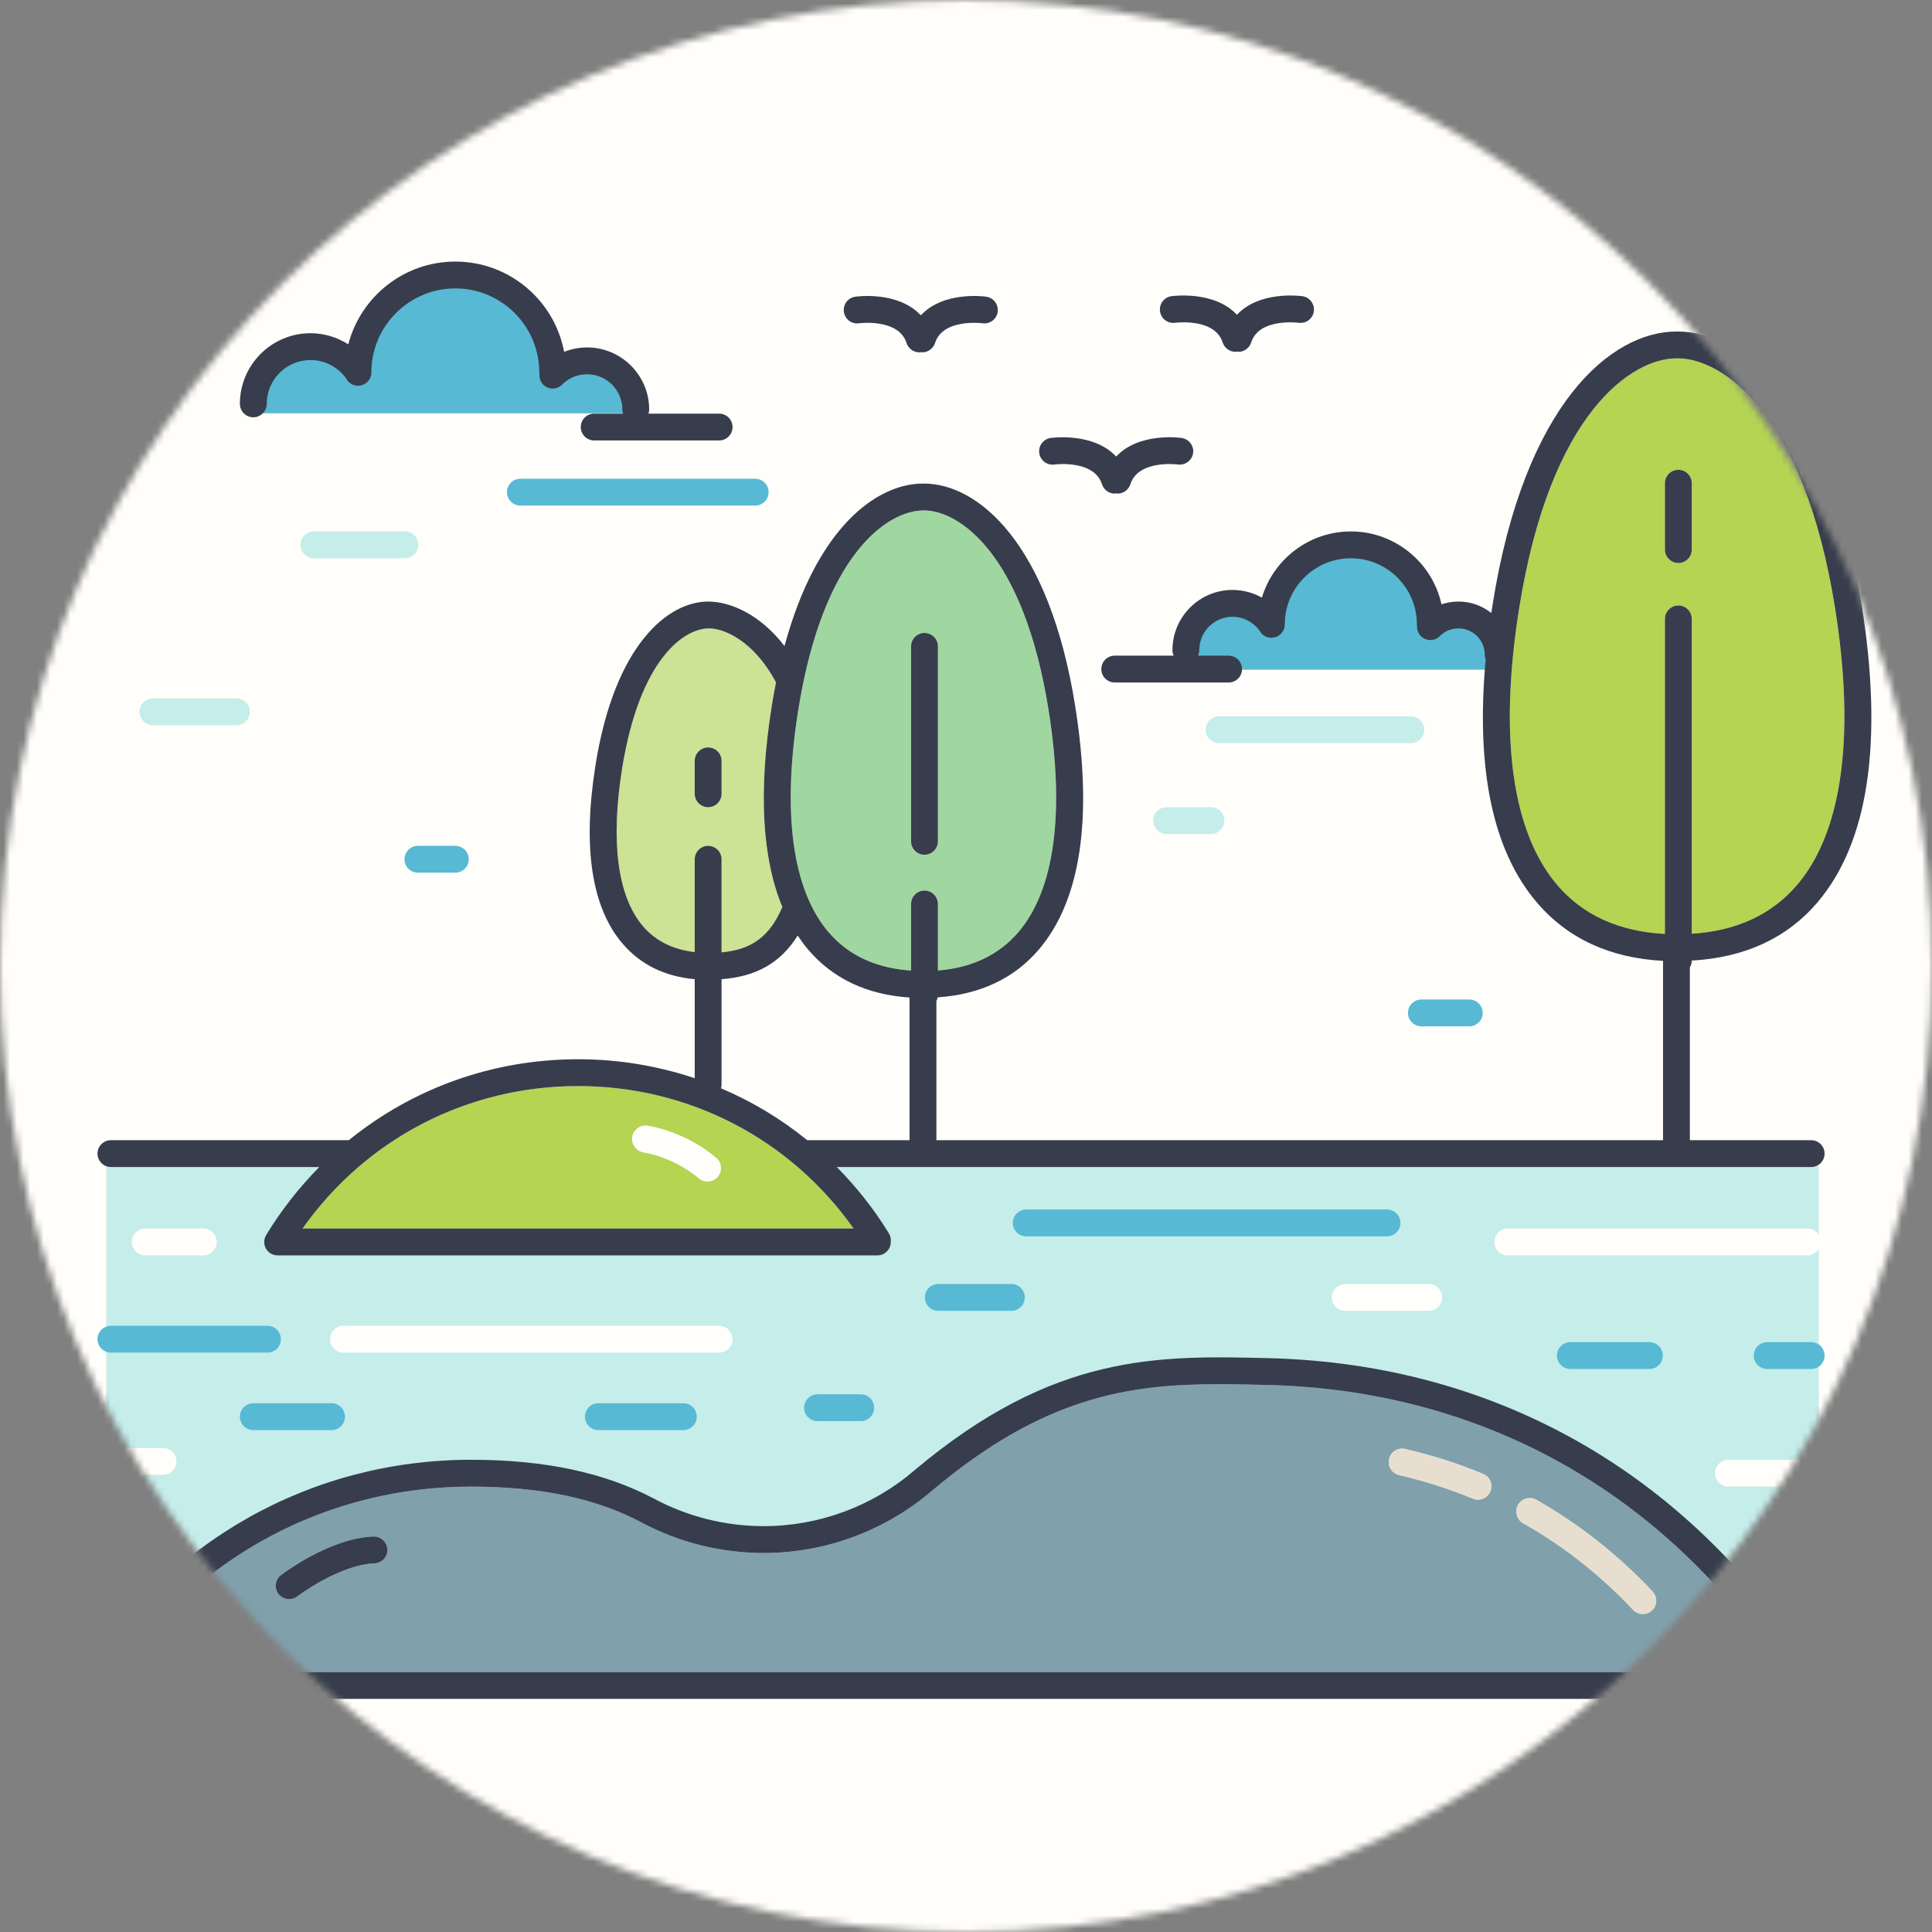 <svg width="288" height="288" viewBox="0 0 288 288" fill="none" xmlns="http://www.w3.org/2000/svg">
<rect x="0" y="0" width="288" height="288" fill="#808080" stroke="none"/>
<mask id="mask0_221:13945" style="mask-type:alpha" maskUnits="userSpaceOnUse" x="0" y="0" width="288" height="288">
<circle cx="144" cy="144" r="144" fill="#C4C4C4"/>
</mask>
<g mask="url(#mask0_221:13945)">
<path d="M1021.87 329.449H-1714V-290H1021.87V329.449Z" fill="#FFFEFA"/>
<path d="M176.613 99.833H223.053C223.053 99.833 225.947 89.5 213.613 93.055C213.613 93.055 202.627 71.115 191.173 89.944C191.173 89.944 178.28 85.277 176.613 99.833Z" fill="#57B9D4"/>
<path d="M37.24 61.611H95.066C95.066 61.611 93.946 54.167 88.506 53.944C83.053 53.721 82.173 55.055 82.173 55.055C82.173 55.055 82.28 40.721 67.28 40.944C52.28 41.167 53.573 55.167 53.573 55.167C53.573 55.167 49.226 52.057 45.08 52.445C40.946 52.833 37.24 61.611 37.24 61.611Z" fill="#57B9D4"/>
<path d="M15.84 171.964V249.167H271.12V171.964H15.84Z" fill="#C5EDEA"/>
<path d="M107.56 118.327V113.419C107.56 112.312 106.666 111.419 105.56 111.419C104.466 111.419 103.56 112.312 103.56 113.419V118.327C103.56 119.433 104.466 120.327 105.56 120.327C106.666 120.327 107.56 119.433 107.56 118.327ZM115.68 101.727C115.44 102.899 115.226 104.1 115.026 105.352C113.04 117.912 113.586 127.912 116.626 135.205C114.746 139.553 112.12 141.553 107.56 141.965V128.085C107.56 126.993 106.666 126.085 105.56 126.085C104.466 126.085 103.56 126.993 103.56 128.085V141.925C100.333 141.553 97.733 140.273 95.84 138.06C92.08 133.645 91 125.592 92.706 114.739C95.346 98.113 102.026 93.672 105.56 93.672C107.84 93.672 112.306 95.405 115.68 101.727Z" fill="#CCE294"/>
<path d="M252.187 81.925V72.032C252.187 70.925 251.293 70.032 250.187 70.032C249.093 70.032 248.187 70.925 248.187 72.032V81.925C248.187 83.032 249.093 83.925 250.187 83.925C251.293 83.925 252.187 83.032 252.187 81.925ZM273.573 90.792C276.573 109.82 274.613 124.047 267.867 131.94C264.093 136.352 258.813 138.78 252.187 139.192V92.259C252.187 91.153 251.293 90.259 250.187 90.259C249.093 90.259 248.187 91.153 248.187 92.259V139.22C241.387 138.859 235.987 136.433 232.147 131.94C225.4 124.047 223.427 109.82 226.44 90.792C231.107 61.299 243.387 53.419 249.907 53.419C249.947 53.419 249.973 53.419 250 53.419C250.04 53.419 250.067 53.419 250.093 53.419C256.627 53.419 268.907 61.299 273.573 90.792Z" fill="#B4D452"/>
<path d="M139.813 125.419V96.352C139.813 95.245 138.907 94.352 137.813 94.352C136.707 94.352 135.813 95.245 135.813 96.352V125.419C135.813 126.525 136.707 127.419 137.813 127.419C138.907 127.419 139.813 126.525 139.813 125.419ZM137.733 76.085C142.893 76.085 152.6 82.393 156.333 105.979C158.747 121.259 157.187 132.66 151.813 138.952C148.907 142.352 144.867 144.273 139.813 144.672V134.752C139.813 133.66 138.907 132.752 137.813 132.752C136.707 132.752 135.813 133.66 135.813 134.752V144.685C130.6 144.327 126.467 142.419 123.507 138.952C118.133 132.66 116.56 121.259 118.973 105.979C122.707 82.393 132.427 76.085 137.587 76.085C137.68 76.085 137.707 76.085 137.733 76.085Z" fill="#A0D7A0"/>
<path d="M107 175.419C107.707 174.565 107.6 173.312 106.76 172.592C102.04 168.632 96.747 167.845 96.52 167.82C95.427 167.672 94.413 168.419 94.253 169.512C94.107 170.607 94.867 171.619 95.96 171.78C96 171.78 100.333 172.419 104.187 175.66C104.56 175.979 105.013 176.125 105.467 176.125C106.04 176.125 106.6 175.887 107 175.419ZM127.253 183.139H45.093C54.533 169.78 69.626 161.899 86.173 161.899C102.693 161.899 117.813 169.78 127.253 183.139Z" fill="#B4D452"/>
<path d="M55.827 233.047C56.92 233.005 57.787 232.085 57.747 230.979C57.707 229.872 56.733 229.005 55.68 229.047C49.173 229.285 42.187 234.566 41.893 234.792C41.013 235.459 40.84 236.713 41.507 237.592C41.907 238.113 42.493 238.38 43.107 238.38C43.52 238.38 43.947 238.245 44.307 237.979C44.373 237.925 50.6 233.232 55.827 233.047ZM222.173 222.326C222.6 221.299 222.12 220.125 221.093 219.713C217.373 218.167 213.467 216.912 209.467 215.993C208.387 215.738 207.307 216.419 207.067 217.487C206.813 218.566 207.48 219.632 208.56 219.887C212.347 220.767 216.053 221.952 219.56 223.405C219.813 223.512 220.067 223.554 220.333 223.554C221.12 223.554 221.853 223.085 222.173 222.326ZM246.267 240.06C247.067 239.312 247.107 238.047 246.347 237.232C241.213 231.78 235.387 227.179 229.013 223.566C228.053 223.032 226.84 223.366 226.293 224.326C225.747 225.285 226.08 226.512 227.04 227.06C233.067 230.459 238.573 234.805 243.44 239.979C243.827 240.393 244.36 240.607 244.893 240.607C245.387 240.607 245.88 240.433 246.267 240.06ZM265.773 249.245H17.76C29.64 231.872 49 221.607 70.213 221.607C80.507 221.607 88.813 223.338 95.587 226.925C98.373 228.419 101.347 229.566 104.413 230.338C107.48 231.1 110.64 231.5 113.827 231.5C123.04 231.5 131.96 228.192 138.947 222.205C155.547 208.22 168.24 206.338 181.693 206.338C184.12 206.338 186.573 206.393 189.08 206.459C220.96 207.273 248.053 222.433 265.773 249.245Z" fill="#80A0AC"/>
<path d="M269.987 200.072C271.093 200.072 271.987 200.966 271.987 202.072C271.987 203.179 271.093 204.072 269.987 204.072H263.427C262.32 204.072 261.427 203.179 261.427 202.072C261.427 200.966 262.32 200.072 263.427 200.072H269.987Z" fill="#57B9D4"/>
<path d="M269.987 217.607C271.093 217.607 271.987 218.5 271.987 219.607C271.987 220.713 271.093 221.607 269.987 221.607H257.64C256.547 221.607 255.64 220.713 255.64 219.607C255.64 218.5 256.547 217.607 257.64 217.607H269.987Z" fill="#FFFEFA"/>
<path d="M269.427 183.139C270.533 183.139 271.427 184.032 271.427 185.139C271.427 186.245 270.533 187.139 269.427 187.139H224.76C223.653 187.139 222.76 186.245 222.76 185.139C222.76 184.032 223.653 183.139 224.76 183.139H269.427Z" fill="#FFFEFA"/>
<path d="M252.187 72.032V81.925C252.187 83.032 251.293 83.925 250.187 83.925C249.093 83.925 248.187 83.032 248.187 81.925V72.032C248.187 70.925 249.093 70.032 250.187 70.032C251.293 70.032 252.187 70.925 252.187 72.032Z" fill="#373D4C"/>
<path d="M245.867 200.072C246.973 200.072 247.867 200.966 247.867 202.072C247.867 203.179 246.973 204.072 245.867 204.072H234.093C232.987 204.072 232.093 203.179 232.093 202.072C232.093 200.966 232.987 200.072 234.093 200.072H245.867Z" fill="#57B9D4"/>
<path d="M229.013 223.565C235.387 227.179 241.213 231.78 246.347 237.232C247.107 238.047 247.067 239.312 246.267 240.06C245.88 240.433 245.387 240.607 244.893 240.607C244.36 240.607 243.827 240.393 243.44 239.979C238.573 234.805 233.067 230.459 227.04 227.06C226.08 226.512 225.747 225.285 226.293 224.326C226.84 223.365 228.053 223.032 229.013 223.565Z" fill="#E8DECF"/>
<path d="M221.093 219.713C222.12 220.125 222.6 221.299 222.173 222.326C221.853 223.085 221.12 223.553 220.333 223.553C220.067 223.553 219.813 223.512 219.56 223.405C216.053 221.952 212.347 220.767 208.56 219.887C207.48 219.632 206.813 218.565 207.067 217.487C207.307 216.419 208.387 215.738 209.467 215.993C213.467 216.912 217.373 218.167 221.093 219.713Z" fill="#E8DECF"/>
<path d="M219.027 148.993C220.12 148.993 221.027 149.887 221.027 150.993C221.027 152.1 220.12 152.993 219.027 152.993H211.88C210.787 152.993 209.88 152.1 209.88 150.993C209.88 149.887 210.787 148.993 211.88 148.993H219.027Z" fill="#57B9D4"/>
<path d="M212.973 191.405C214.08 191.405 214.973 192.299 214.973 193.405C214.973 194.512 214.08 195.405 212.973 195.405H200.533C199.427 195.405 198.533 194.512 198.533 193.405C198.533 192.299 199.427 191.405 200.533 191.405H212.973Z" fill="#FFFEFA"/>
<path d="M210.307 106.78C211.413 106.78 212.307 107.672 212.307 108.78C212.307 109.872 211.413 110.78 210.307 110.78H181.72C180.613 110.78 179.72 109.872 179.72 108.78C179.72 107.672 180.613 106.78 181.72 106.78H210.307Z" fill="#C5EDEA"/>
<path d="M206.76 180.299C207.867 180.299 208.76 181.192 208.76 182.299C208.76 183.405 207.867 184.299 206.76 184.299H152.973C151.88 184.299 150.973 183.405 150.973 182.299C150.973 181.192 151.88 180.299 152.973 180.299H206.76Z" fill="#57B9D4"/>
<path d="M194.147 44.153C195.24 44.312 196 45.327 195.853 46.419C195.693 47.512 194.68 48.273 193.587 48.113C193.52 48.113 187.68 47.352 186.507 51.06C186.227 51.899 185.44 52.447 184.6 52.447C184.533 52.447 184.453 52.419 184.387 52.405C184.307 52.419 184.24 52.447 184.173 52.447C183.32 52.447 182.533 51.899 182.267 51.06C181.08 47.352 175.24 48.113 175.173 48.113C174.067 48.273 173.067 47.5 172.92 46.405C172.773 45.327 173.52 44.312 174.613 44.153C174.933 44.113 181.027 43.312 184.387 46.925C187.747 43.312 193.84 44.113 194.147 44.153Z" fill="#373D4C"/>
<path d="M180.506 120.327C181.613 120.327 182.506 121.22 182.506 122.327C182.506 123.433 181.613 124.327 180.506 124.327H173.906C172.8 124.327 171.906 123.433 171.906 122.327C171.906 121.22 172.8 120.327 173.906 120.327H180.506Z" fill="#C5EDEA"/>
<path d="M176.147 65.285C177.24 65.447 178.013 66.459 177.853 67.553C177.693 68.632 176.68 69.393 175.587 69.245C175.533 69.232 169.693 68.487 168.507 72.179C168.227 73.032 167.453 73.579 166.6 73.579C166.533 73.579 166.453 73.553 166.387 73.539C166.307 73.553 166.24 73.579 166.173 73.579C165.32 73.579 164.533 73.032 164.267 72.179C163.08 68.487 157.24 69.232 157.173 69.245C156.08 69.405 155.08 68.632 154.92 67.539C154.773 66.447 155.533 65.447 156.613 65.285C156.933 65.245 163.027 64.447 166.387 68.06C169.747 64.433 175.84 65.245 176.147 65.285Z" fill="#373D4C"/>
<path d="M150.76 191.405C151.867 191.405 152.76 192.299 152.76 193.405C152.76 194.512 151.867 195.405 150.76 195.405H139.867C138.76 195.405 137.867 194.512 137.867 193.405C137.867 192.299 138.76 191.405 139.867 191.405H150.76Z" fill="#57B9D4"/>
<path d="M147.027 44.232C148.12 44.393 148.88 45.405 148.72 46.5C148.573 47.579 147.56 48.339 146.467 48.192C146.413 48.179 140.56 47.433 139.387 51.125C139.107 51.979 138.32 52.525 137.48 52.525C137.4 52.525 137.333 52.5 137.253 52.487C137.187 52.5 137.12 52.525 137.04 52.525C136.2 52.525 135.413 51.979 135.133 51.125C133.96 47.433 128.107 48.179 128.053 48.192C126.947 48.352 125.947 47.579 125.8 46.487C125.64 45.393 126.4 44.393 127.493 44.232C127.8 44.179 133.893 43.38 137.267 47.005C140.627 43.38 146.72 44.179 147.027 44.232Z" fill="#373D4C"/>
<path d="M139.813 96.352V125.419C139.813 126.525 138.907 127.419 137.813 127.419C136.707 127.419 135.813 126.525 135.813 125.419V96.352C135.813 95.245 136.707 94.352 137.813 94.352C138.907 94.352 139.813 95.245 139.813 96.352Z" fill="#373D4C"/>
<path d="M128.307 207.845C129.413 207.845 130.307 208.752 130.307 209.845C130.307 210.952 129.413 211.845 128.307 211.845H121.867C120.76 211.845 119.867 210.952 119.867 209.845C119.867 208.752 120.76 207.845 121.867 207.845H128.307Z" fill="#57B9D4"/>
<path d="M112.573 71.365C113.68 71.365 114.573 72.259 114.573 73.365C114.573 74.472 113.68 75.365 112.573 75.365H77.573C76.467 75.365 75.573 74.472 75.573 73.365C75.573 72.259 76.467 71.365 77.573 71.365H112.573Z" fill="#57B9D4"/>
<path d="M107.2 197.632C108.307 197.632 109.2 198.525 109.2 199.632C109.2 200.738 108.307 201.632 107.2 201.632H51.2C50.093 201.632 49.2 200.738 49.2 199.632C49.2 198.525 50.093 197.632 51.2 197.632H107.2Z" fill="#FFFEFA"/>
<path d="M107.56 113.419V118.327C107.56 119.433 106.667 120.327 105.56 120.327C104.467 120.327 103.56 119.433 103.56 118.327V113.419C103.56 112.312 104.467 111.419 105.56 111.419C106.667 111.419 107.56 112.312 107.56 113.419Z" fill="#373D4C"/>
<path d="M106.76 172.592C107.6 173.312 107.707 174.565 107 175.419C106.6 175.887 106.04 176.125 105.467 176.125C105.013 176.125 104.56 175.979 104.187 175.66C100.333 172.419 96 171.78 95.96 171.78C94.867 171.619 94.107 170.607 94.254 169.512C94.413 168.419 95.427 167.672 96.52 167.82C96.747 167.845 102.04 168.632 106.76 172.592Z" fill="#FFFEFA"/>
<path d="M101.867 209.179C102.973 209.179 103.867 210.085 103.867 211.179C103.867 212.285 102.973 213.179 101.867 213.179H89.2C88.093 213.179 87.2 212.285 87.2 211.179C87.2 210.085 88.093 209.179 89.2 209.179H101.867Z" fill="#57B9D4"/>
<path d="M265.773 249.245C248.053 222.433 220.96 207.273 189.08 206.459C186.573 206.393 184.12 206.338 181.693 206.338C168.24 206.338 155.546 208.22 138.946 222.205C131.96 228.192 123.04 231.5 113.827 231.5C110.64 231.5 107.48 231.1 104.413 230.338C101.346 229.566 98.373 228.419 95.587 226.925C88.813 223.338 80.507 221.607 70.213 221.607C49 221.607 29.64 231.872 17.76 249.245H126.133H265.773ZM113.827 227.5C122.093 227.5 130.093 224.538 136.346 219.154C157.133 201.66 172.693 202.06 189.173 202.459C223.653 203.338 252.76 220.285 271.133 250.192C271.707 251.138 271.413 252.366 270.467 252.952C270.147 253.154 269.787 253.245 269.427 253.245C269.307 253.245 269.187 253.22 269.067 253.192C268.933 253.22 268.8 253.245 268.653 253.245H126.133H16.533H14.093C13.373 253.245 12.707 252.845 12.347 252.22C11.986 251.592 12 250.82 12.387 250.205C24.76 229.792 46.373 217.607 70.213 217.607C81.173 217.607 90.08 219.5 97.453 223.38C102.453 226.072 108.12 227.5 113.827 227.5Z" fill="#373D4C"/>
<path d="M67.88 126.085C68.973 126.085 69.88 126.993 69.88 128.085C69.88 129.192 68.973 130.085 67.88 130.085H62.293C61.187 130.085 60.293 129.192 60.293 128.085C60.293 126.993 61.187 126.085 62.293 126.085H67.88Z" fill="#57B9D4"/>
<path d="M60.36 79.22C61.453 79.22 62.36 80.113 62.36 81.22C62.36 82.327 61.453 83.22 60.36 83.22H46.8C45.693 83.22 44.8 82.327 44.8 81.22C44.8 80.113 45.693 79.22 46.8 79.22H60.36Z" fill="#C5EDEA"/>
<path d="M247.906 169.965V143.232C240 142.82 233.68 139.899 229.106 134.539C222.52 126.833 219.973 114.66 221.467 98.299C221.387 98.085 221.333 97.845 221.333 97.592C221.333 95.433 219.573 93.672 217.413 93.672C216.36 93.672 215.373 94.085 214.627 94.82C213.853 95.607 212.587 95.607 211.8 94.82C211.387 94.405 211.213 93.845 211.24 93.299C211.227 93.22 211.213 93.153 211.213 93.072C211.213 87.645 206.8 83.22 201.373 83.22C195.933 83.22 191.52 87.645 191.52 93.072C191.52 94.179 190.627 95.072 189.52 95.072C188.747 95.072 188.08 94.632 187.746 93.993C186.813 92.713 185.333 91.94 183.733 91.94C181 91.94 178.773 94.167 178.773 96.912C178.773 97.205 178.707 97.487 178.587 97.739H183.146C184.253 97.739 185.146 98.632 185.146 99.739C185.146 100.845 184.253 101.739 183.146 101.739H166.173C165.066 101.739 164.173 100.845 164.173 99.739C164.173 98.632 165.066 97.739 166.173 97.739H174.96C174.84 97.487 174.773 97.205 174.773 96.912C174.773 91.965 178.787 87.94 183.733 87.94C185.293 87.94 186.786 88.352 188.107 89.085C189.826 83.393 195.12 79.22 201.373 79.22C207.973 79.22 213.52 83.887 214.88 90.085C215.693 89.82 216.533 89.672 217.413 89.672C219.266 89.672 220.96 90.312 222.307 91.38C222.373 90.979 222.427 90.579 222.493 90.167C227.24 60.1 240.227 49.419 249.906 49.419C249.947 49.419 249.973 49.433 250 49.433C250.04 49.433 250.067 49.419 250.093 49.419C259.773 49.419 272.76 60.1 277.52 90.167C280.76 110.672 278.533 125.607 270.906 134.539C266.346 139.872 260.053 142.752 252.187 143.192C252.187 143.579 252.08 143.925 251.906 144.22V169.965H269.987C271.093 169.965 271.987 170.859 271.987 171.965C271.987 173.072 271.093 173.965 269.987 173.965H124.733C127.64 176.912 130.267 180.192 132.493 183.833C132.72 184.192 132.813 184.607 132.787 185.005C132.787 185.06 132.787 185.1 132.787 185.139C132.787 186.245 131.893 187.139 130.787 187.139H41.387C40.667 187.139 40 186.752 39.64 186.125C39.293 185.5 39.306 184.727 39.68 184.1C41.947 180.365 44.627 176.979 47.6 173.965H16.533C15.44 173.965 14.533 173.072 14.533 171.965C14.533 170.859 15.44 169.965 16.533 169.965H52C61.507 162.245 73.44 157.899 86.173 157.899C92.2 157.899 98.053 158.887 103.56 160.727V146.619V145.965C99.093 145.565 95.466 143.78 92.8 140.66C88.186 135.259 86.827 126.327 88.76 114.125C91.613 96.072 99.6 89.672 105.56 89.672C108.8 89.672 113.24 91.5 116.946 96.299C121.733 78.632 130.68 72.085 137.587 72.085C137.613 72.085 137.627 72.1 137.653 72.1C137.68 72.1 137.707 72.085 137.733 72.085C145.707 72.085 156.4 80.805 160.293 105.352C162.933 122.06 161.093 134.232 154.853 141.553C151.16 145.872 146.08 148.245 139.773 148.672C139.733 148.872 139.667 149.047 139.587 149.22V169.965H247.906ZM249.906 53.419C243.386 53.419 231.106 61.299 226.44 90.792C223.426 109.82 225.4 124.047 232.146 131.94C235.986 136.433 241.387 138.859 248.187 139.22V92.259C248.187 91.153 249.093 90.259 250.187 90.259C251.293 90.259 252.187 91.153 252.187 92.259V139.192C258.813 138.78 264.093 136.352 267.867 131.94C274.613 124.047 276.573 109.82 273.573 90.792C268.906 61.299 256.627 53.419 250.093 53.419C250.067 53.419 250.04 53.419 250 53.419C249.973 53.419 249.947 53.419 249.906 53.419ZM120.333 169.965H135.587V148.699C129.24 148.285 124.16 145.887 120.467 141.553C119.907 140.899 119.4 140.192 118.907 139.459C116.387 143.512 112.76 145.579 107.56 145.965V146.619V161.672C107.56 161.872 107.533 162.047 107.48 162.232C112.106 164.192 116.427 166.792 120.333 169.965ZM118.973 105.979C116.56 121.259 118.133 132.66 123.507 138.952C126.467 142.419 130.6 144.327 135.813 144.685V134.752C135.813 133.66 136.706 132.752 137.813 132.752C138.906 132.752 139.813 133.66 139.813 134.752V144.672C144.866 144.273 148.906 142.352 151.813 138.952C157.186 132.66 158.747 121.259 156.333 105.979C152.6 82.393 142.893 76.085 137.733 76.085C137.707 76.085 137.68 76.085 137.653 76.085C132.427 76.085 122.707 82.393 118.973 105.979ZM116.627 135.205C113.587 127.912 113.04 117.912 115.027 105.352C115.227 104.1 115.44 102.899 115.68 101.727C112.306 95.405 107.84 93.672 105.68 93.672C102.026 93.672 95.347 98.113 92.707 114.739C91 125.592 92.08 133.645 95.84 138.06C97.733 140.273 100.333 141.553 103.56 141.925V128.085C103.56 126.993 104.467 126.085 105.56 126.085C106.667 126.085 107.56 126.993 107.56 128.085V141.965C112.12 141.553 114.747 139.553 116.627 135.205ZM86.173 161.899C69.626 161.899 54.533 169.78 45.093 183.139H127.253C117.813 169.78 102.693 161.899 86.173 161.899Z" fill="#373D4C"/>
<path d="M57.747 230.979C57.787 232.085 56.92 233.005 55.827 233.047C50.6 233.232 44.373 237.925 44.307 237.979C43.947 238.245 43.52 238.38 43.107 238.38C42.493 238.38 41.907 238.113 41.507 237.592C40.84 236.713 41.013 235.459 41.893 234.792C42.187 234.566 49.173 229.285 55.68 229.047C56.733 229.005 57.707 229.872 57.747 230.979Z" fill="#373D4C"/>
<path d="M49.427 209.179C50.533 209.179 51.427 210.085 51.427 211.179C51.427 212.285 50.533 213.179 49.427 213.179H37.76C36.653 213.179 35.76 212.285 35.76 211.179C35.76 210.085 36.653 209.179 37.76 209.179H49.427Z" fill="#57B9D4"/>
<path d="M67.88 42.993C60.973 42.993 55.36 48.607 55.36 55.5C55.36 56.607 54.467 57.5 53.36 57.5C52.573 57.5 51.907 57.047 51.573 56.38C50.347 54.685 48.387 53.672 46.293 53.672C42.68 53.672 39.76 56.607 39.76 60.205C39.76 61.299 38.867 62.205 37.76 62.205C36.653 62.205 35.76 61.299 35.76 60.205C35.76 54.393 40.48 49.672 46.293 49.672C48.32 49.672 50.253 50.273 51.92 51.327C53.773 44.232 60.213 38.993 67.88 38.993C75.933 38.993 82.653 44.792 84.093 52.447C85.16 52.019 86.32 51.792 87.52 51.792C92.613 51.792 96.773 55.94 96.773 61.047C96.773 61.259 96.733 61.459 96.667 61.66H107.2C108.307 61.66 109.2 62.553 109.2 63.66C109.2 64.767 108.307 65.66 107.2 65.66H88.573C87.48 65.66 86.573 64.767 86.573 63.66C86.573 62.553 87.48 61.66 88.573 61.66H92.88C92.813 61.459 92.773 61.259 92.773 61.047C92.773 58.139 90.413 55.792 87.52 55.792C86.107 55.792 84.787 56.339 83.8 57.327C83.013 58.113 81.747 58.113 80.973 57.327C80.547 56.899 80.373 56.327 80.413 55.767C80.4 55.685 80.387 55.592 80.387 55.5C80.387 48.607 74.773 42.993 67.88 42.993Z" fill="#373D4C"/>
<path d="M39.867 197.632C40.973 197.632 41.867 198.525 41.867 199.632C41.867 200.738 40.973 201.632 39.867 201.632H16.533C15.44 201.632 14.533 200.738 14.533 199.632C14.533 198.525 15.44 197.632 16.533 197.632H39.867Z" fill="#57B9D4"/>
<path d="M35.24 104.113C36.346 104.113 37.24 105.005 37.24 106.113C37.24 107.205 36.346 108.113 35.24 108.113H22.8C21.693 108.113 20.8 107.205 20.8 106.113C20.8 105.005 21.693 104.113 22.8 104.113H35.24Z" fill="#C5EDEA"/>
<path d="M30.307 183.139C31.413 183.139 32.307 184.032 32.307 185.139C32.307 186.245 31.413 187.139 30.307 187.139H21.64C20.547 187.139 19.64 186.245 19.64 185.139C19.64 184.032 20.547 183.139 21.64 183.139H30.307Z" fill="#FFFEFA"/>
<path d="M24.306 215.845C25.413 215.845 26.306 216.752 26.306 217.845C26.306 218.952 25.413 219.845 24.306 219.845H16.533C15.44 219.845 14.533 218.952 14.533 217.845C14.533 216.752 15.44 215.845 16.533 215.845H24.306Z" fill="#FFFEFA"/>
</g>
</svg>
